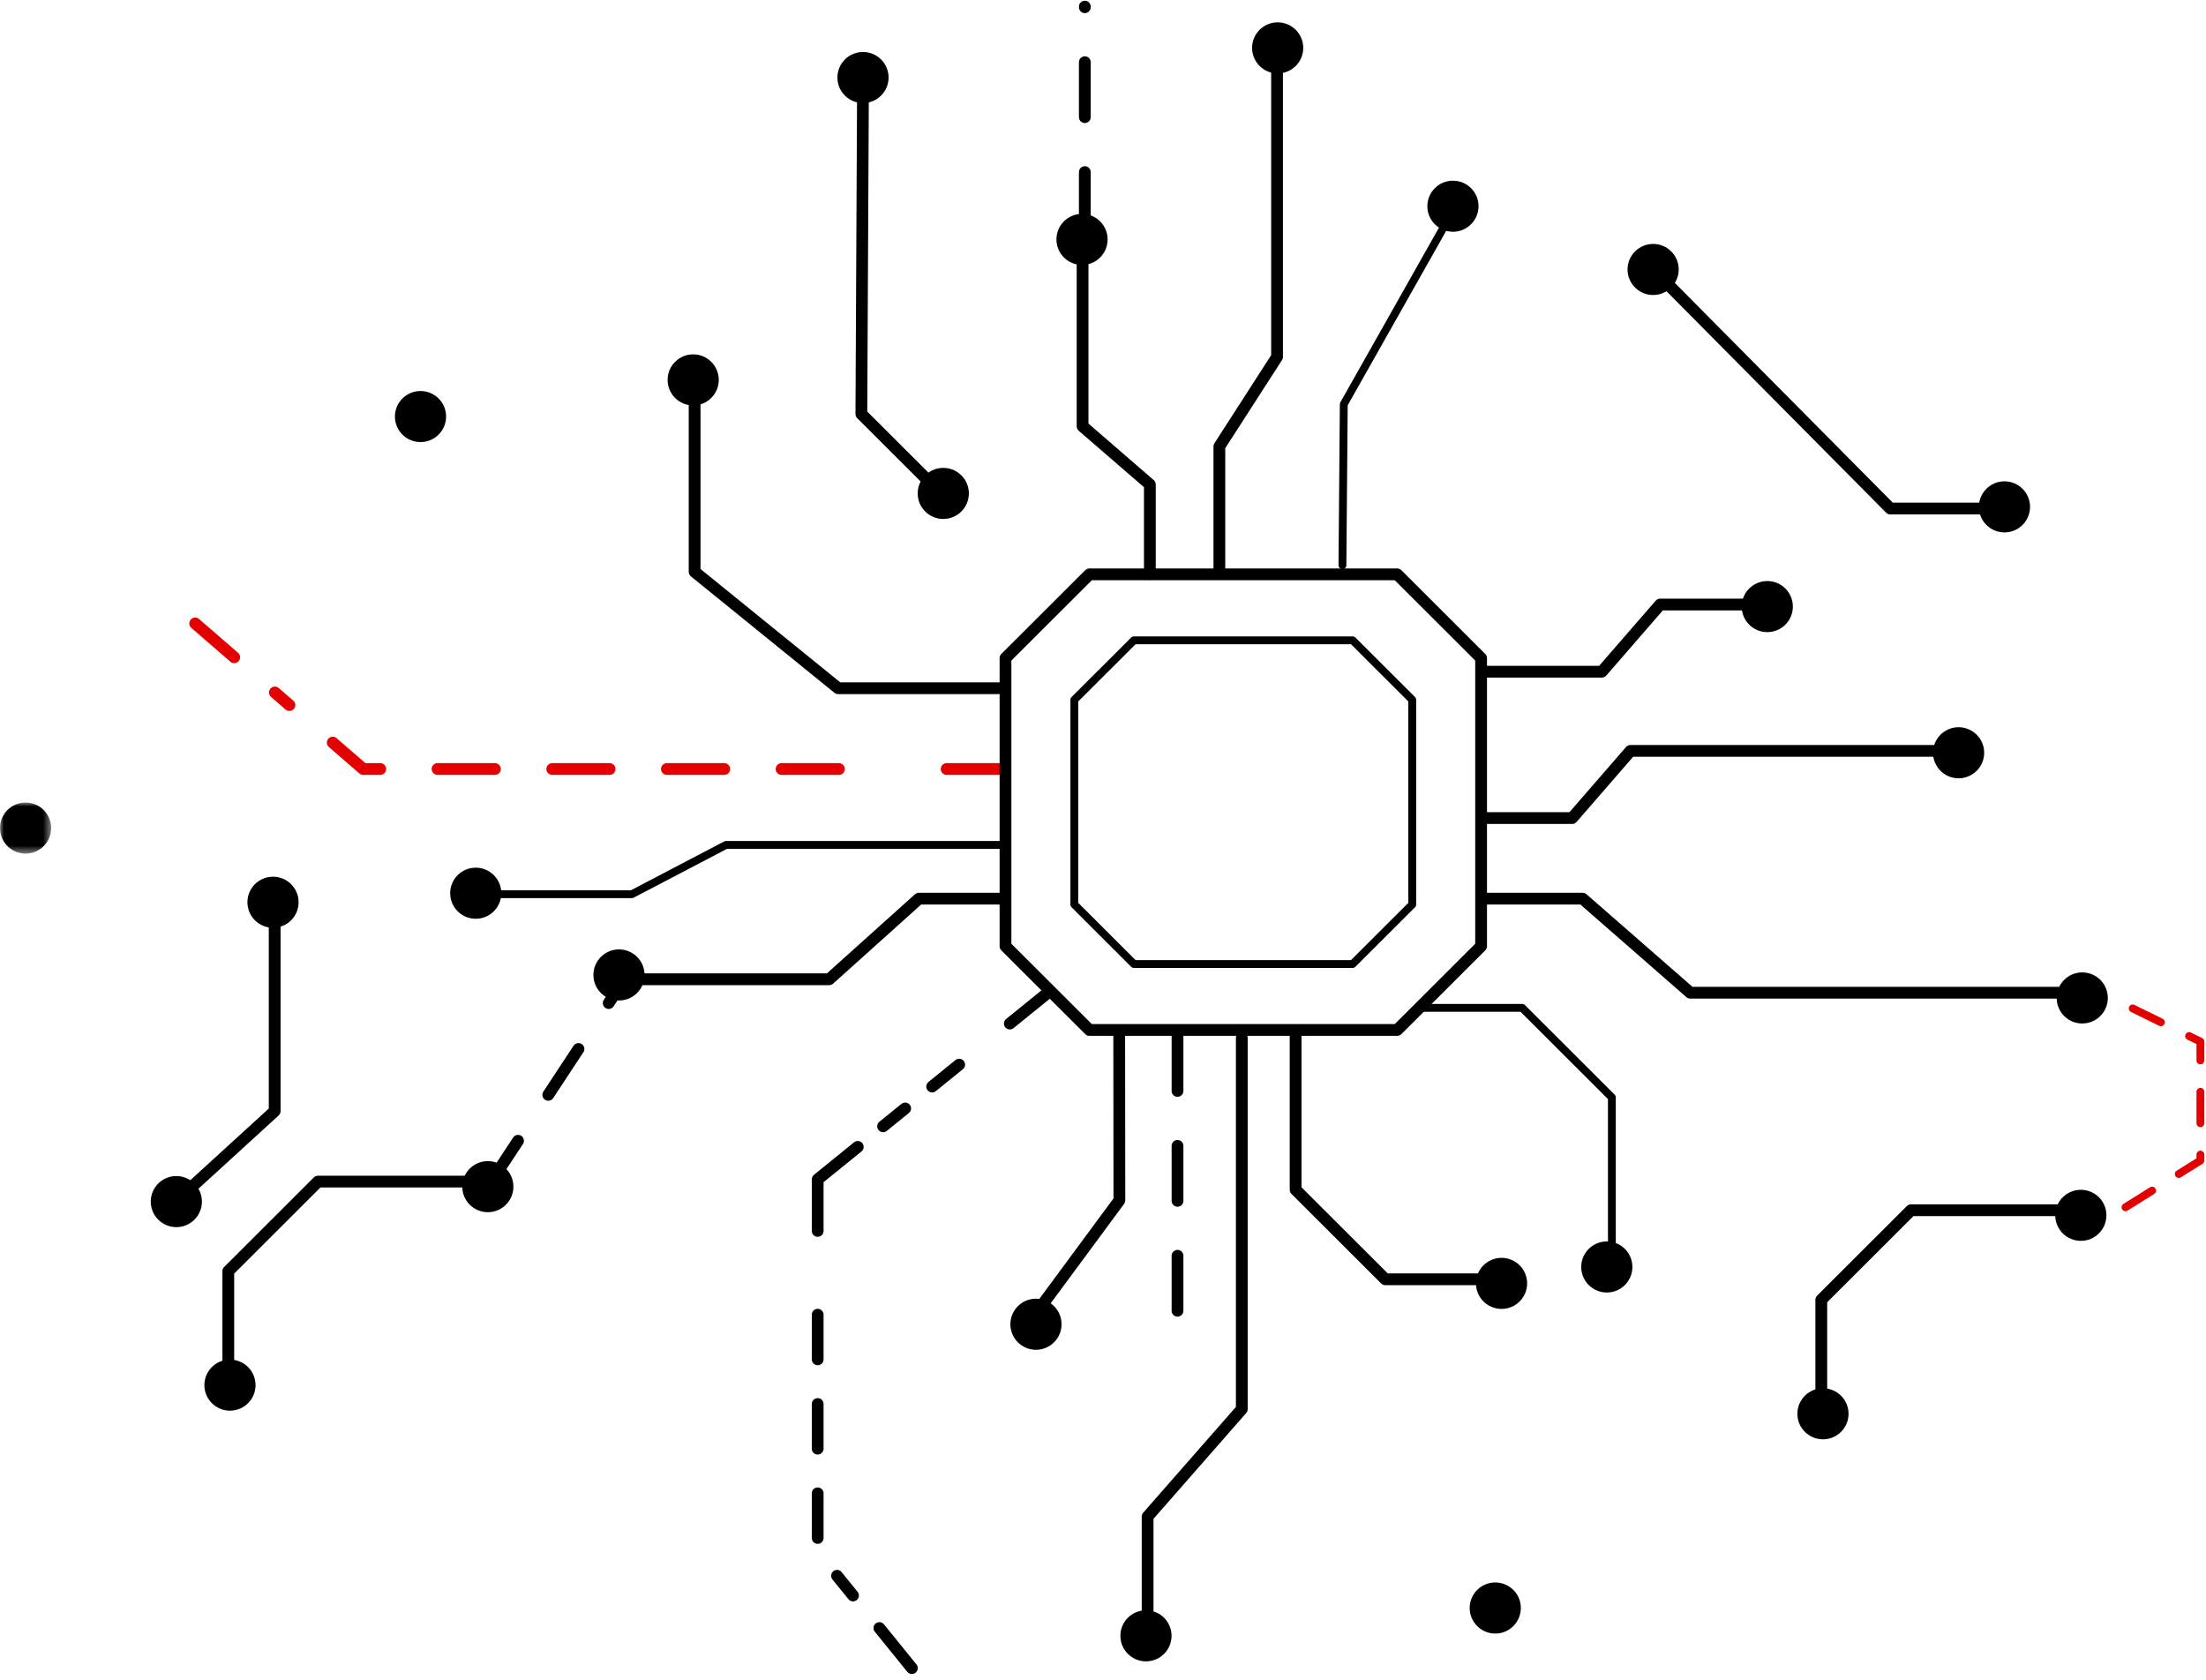 <?xml version="1.0" encoding="UTF-8"?>
<svg width="281px" height="214px" viewBox="0 0 281 214" version="1.1" xmlns="http://www.w3.org/2000/svg" xmlns:xlink="http://www.w3.org/1999/xlink">
    <!-- Generator: Sketch 53.2 (72643) - https://sketchapp.com -->
    <title>Group 118</title>
    <desc>Created with Sketch.</desc>
    <defs>
        <polygon id="path-1" points="0 0.005 6.517 0.005 6.517 6.513 0 6.513"></polygon>
    </defs>
    <g id="Web-Pages" stroke="none" stroke-width="1" fill="none" fill-rule="evenodd">
        <g id="CD-Page" transform="translate(-324, -1921)">
            <g id="Group-118" transform="translate(324, 1921)">
                <polyline id="Stroke-1" stroke="#000000" stroke-linecap="round" stroke-linejoin="round" points="171 72 171.17 51.495 185 27"></polyline>
                <g id="Group-117">
                    <path d="M185.076,23.017 C186.876,23.017 188.335,24.473 188.335,26.271 C188.335,28.066 186.876,29.524 185.076,29.524 C183.275,29.524 181.817,28.066 181.817,26.271 C181.817,24.473 183.275,23.017 185.076,23.017" id="Fill-2" fill="#000000"></path>
                    <polyline id="Stroke-4" stroke="#000000" stroke-width="1.5" stroke-linecap="round" stroke-linejoin="round" points="155.323 72.652 155.323 56.87 162.671 45.462 162.671 8.388"></polyline>
                    <path d="M162.75,2.847 C164.551,2.847 166.007,4.303 166.007,6.1 C166.007,7.896 164.551,9.354 162.75,9.354 C160.95,9.354 159.491,7.896 159.491,6.1 C159.491,4.303 160.95,2.847 162.75,2.847" id="Fill-6" fill="#000000"></path>
                    <polyline id="Stroke-8" stroke="#000000" stroke-width="1.5" stroke-linecap="round" stroke-linejoin="round" points="146.468 73.125 146.468 61.719 137.898 54.303 137.898 32.058"></polyline>
                    <path d="M137.828,27.246 C139.628,27.246 141.087,28.702 141.087,30.5 C141.087,32.296 139.628,33.753 137.828,33.753 C136.027,33.753 134.569,32.296 134.569,30.5 C134.569,28.702 136.027,27.246 137.828,27.246" id="Fill-10" fill="#000000"></path>
                    <polyline id="Stroke-12" stroke="#000000" stroke-width="1.5" stroke-linecap="round" stroke-linejoin="round" points="127.198 87.67 106.763 87.67 88.481 72.842 88.481 51.166"></polyline>
                    <path d="M88.297,45.139 C90.098,45.139 91.556,46.595 91.556,48.393 C91.556,50.19 90.098,51.646 88.297,51.646 C86.497,51.646 85.04,50.19 85.04,48.393 C85.04,46.595 86.497,45.139 88.297,45.139" id="Fill-14" fill="#000000"></path>
                    <polyline id="Stroke-16" stroke="#000000" stroke-linecap="round" stroke-linejoin="round" points="127.901 107.632 92.481 107.632 80.485 113.908 62.774 113.908"></polyline>
                    <path d="M60.6,110.531 C62.4,110.531 63.858,111.987 63.858,113.784 C63.858,115.58 62.4,117.038 60.6,117.038 C58.799,117.038 57.343,115.58 57.343,113.784 C57.343,111.987 58.799,110.531 60.6,110.531" id="Fill-18" fill="#000000"></path>
                    <polyline id="Stroke-20" stroke="#000000" stroke-width="1.5" stroke-linecap="round" stroke-linejoin="round" points="127.33 114.478 117.046 114.478 105.621 124.745 81.054 124.745"></polyline>
                    <path d="M78.848,120.942 C80.648,120.942 82.107,122.398 82.107,124.194 C82.107,125.991 80.648,127.449 78.848,127.449 C77.048,127.449 75.589,125.991 75.589,124.194 C75.589,122.398 77.048,120.942 78.848,120.942" id="Fill-22" fill="#000000"></path>
                    <polyline id="Stroke-24" stroke="#000000" stroke-width="1.5" stroke-linecap="round" stroke-linejoin="round" points="142.565 131.398 142.587 152.91 132.811 166.151"></polyline>
                    <path d="M131.962,165.437 C133.762,165.437 135.221,166.894 135.221,168.689 C135.221,170.487 133.762,171.945 131.962,171.945 C130.162,171.945 128.703,170.487 128.703,168.689 C128.703,166.894 130.162,165.437 131.962,165.437" id="Fill-26" fill="#000000"></path>
                    <polyline id="Stroke-28" stroke="#000000" stroke-width="1.5" stroke-linecap="round" stroke-linejoin="round" points="146.182 205.742 146.182 193.195 158.18 179.505 158.18 132.21"></polyline>
                    <path d="M145.974,205.128 C147.774,205.128 149.232,206.584 149.232,208.38 C149.232,210.177 147.774,211.635 145.974,211.635 C144.173,211.635 142.715,210.177 142.715,208.38 C142.715,206.584 144.173,205.128 145.974,205.128" id="Fill-30" fill="#000000"></path>
                    <polyline id="Stroke-32" stroke="#000000" stroke-width="1.5" stroke-linecap="round" stroke-linejoin="round" points="165.035 131.398 165.035 151.557 176.462 162.963 189.029 162.963"></polyline>
                    <path d="M191.267,160.232 C193.068,160.232 194.526,161.688 194.526,163.485 C194.526,165.281 193.068,166.739 191.267,166.739 C189.467,166.739 188.008,165.281 188.008,163.485 C188.008,161.688 189.467,160.232 191.267,160.232" id="Fill-34" fill="#000000"></path>
                    <polyline id="Stroke-36" stroke="#000000" stroke-linecap="round" stroke-linejoin="round" points="205.32 159.953 205.32 139.796 193.894 128.388 181.327 128.388"></polyline>
                    <path d="M204.675,164.648 C202.875,164.648 201.416,163.192 201.416,161.396 C201.416,159.599 202.875,158.141 204.675,158.141 C206.476,158.141 207.934,159.599 207.934,161.396 C207.934,163.192 206.476,164.648 204.675,164.648" id="Fill-38" fill="#000000"></path>
                    <polyline id="Stroke-40" stroke="#000000" stroke-width="1.5" stroke-linecap="round" stroke-linejoin="round" points="263.612 154.17 243.421 154.17 231.996 165.578 231.996 178.127"></polyline>
                    <path d="M268.315,154.815 C268.315,156.613 266.857,158.067 265.057,158.067 C263.258,158.067 261.798,156.613 261.798,154.815 C261.798,153.018 263.258,151.564 265.057,151.564 C266.857,151.564 268.315,153.018 268.315,154.815" id="Fill-42" fill="#000000"></path>
                    <path d="M235.467,180.098 C235.467,181.894 234.009,183.35 232.208,183.35 C230.41,183.35 228.949,181.894 228.949,180.098 C228.949,178.301 230.41,176.845 232.208,176.845 C234.009,176.845 235.467,178.301 235.467,180.098" id="Fill-44" fill="#000000"></path>
                    <polyline id="Stroke-46" stroke="#000000" stroke-width="1.5" stroke-linecap="round" stroke-linejoin="round" points="60.697 150.52 40.505 150.52 29.08 161.928 29.08 174.477"></polyline>
                    <path d="M65.399,151.165 C65.399,152.961 63.941,154.417 62.14,154.417 C60.342,154.417 58.883,152.961 58.883,151.165 C58.883,149.368 60.342,147.912 62.14,147.912 C63.941,147.912 65.399,149.368 65.399,151.165" id="Fill-48" fill="#000000"></path>
                    <path d="M32.552,176.448 C32.552,178.244 31.093,179.7 29.293,179.7 C27.494,179.7 26.034,178.244 26.034,176.448 C26.034,174.651 27.494,173.195 29.293,173.195 C31.093,173.195 32.552,174.651 32.552,176.448" id="Fill-50" fill="#000000"></path>
                    <path d="M190.465,201.585 C192.266,201.585 193.724,203.041 193.724,204.836 C193.724,206.634 192.266,208.092 190.465,208.092 C188.665,208.092 187.207,206.634 187.207,204.836 C187.207,203.041 188.665,201.585 190.465,201.585" id="Fill-52" fill="#000000"></path>
                    <g id="Group-56" transform="translate(0, 102.225)">
                        <mask id="mask-2" fill="white">
                            <use xlink:href="#path-1"></use>
                        </mask>
                        <g id="Clip-55"></g>
                        <path d="M3.258,0.005 C5.058,0.005 6.517,1.461 6.517,3.259 C6.517,5.055 5.058,6.513 3.258,6.513 C1.458,6.513 -0.001,5.055 -0.001,3.259 C-0.001,1.461 1.458,0.005 3.258,0.005" id="Fill-54" fill="#000000" mask="url(#mask-2)"></path>
                    </g>
                    <path d="M53.565,49.81 C55.365,49.81 56.824,51.264 56.824,53.062 C56.824,54.859 55.365,56.315 53.565,56.315 C51.764,56.315 50.306,54.859 50.306,53.062 C50.306,51.264 51.764,49.81 53.565,49.81" id="Fill-57" fill="#000000"></path>
                    <polyline id="Stroke-59" stroke="#000000" stroke-width="1.5" stroke-linecap="round" stroke-linejoin="round" points="253.354 64.78 240.787 64.78 211.6 35.352"></polyline>
                    <path d="M210.576,31.072 C212.376,31.072 213.834,32.528 213.834,34.324 C213.834,36.122 212.376,37.579 210.576,37.579 C208.775,37.579 207.317,36.122 207.317,34.324 C207.317,32.528 208.775,31.072 210.576,31.072" id="Fill-61" fill="#000000"></path>
                    <path d="M255.329,61.315 C257.129,61.315 258.587,62.771 258.587,64.567 C258.587,66.365 257.129,67.822 255.329,67.822 C253.528,67.822 252.07,66.365 252.07,64.567 C252.07,62.771 253.528,61.315 255.329,61.315" id="Fill-63" fill="#000000"></path>
                    <polyline id="Stroke-65" stroke="#000000" stroke-width="1.5" stroke-linecap="round" stroke-linejoin="round" points="34.989 116.904 34.989 141.542 23.489 152.046"></polyline>
                    <path d="M19.202,153.069 C19.202,151.272 20.661,149.815 22.461,149.815 C24.26,149.815 25.72,151.272 25.72,153.069 C25.72,154.865 24.26,156.321 22.461,156.321 C20.661,156.321 19.202,154.865 19.202,153.069" id="Fill-67" fill="#000000"></path>
                    <path d="M31.517,114.932 C31.517,113.136 32.976,111.68 34.776,111.68 C36.575,111.68 38.035,113.136 38.035,114.932 C38.035,116.73 36.575,118.186 34.776,118.186 C32.976,118.186 31.517,116.73 31.517,114.932" id="Fill-69" fill="#000000"></path>
                    <polyline id="Stroke-71" stroke="#000000" stroke-width="1.5" stroke-linecap="round" stroke-linejoin="round" points="118.608 61.612 109.721 52.739 109.926 11.326"></polyline>
                    <path d="M112.232,7.576 C113.505,8.848 113.505,10.906 112.232,12.177 C110.96,13.447 108.897,13.447 107.624,12.177 C106.352,10.906 106.352,8.848 107.624,7.576 C108.897,6.306 110.96,6.306 112.232,7.576" id="Fill-73" fill="#000000"></path>
                    <path d="M122.459,60.555 C123.731,61.827 123.731,63.885 122.459,65.156 C121.186,66.428 119.123,66.428 117.851,65.156 C116.578,63.885 116.578,61.827 117.851,60.555 C119.123,59.285 121.186,59.285 122.459,60.555" id="Fill-75" fill="#000000"></path>
                    <polyline id="Stroke-77" stroke="#000000" stroke-width="1.5" stroke-linecap="round" stroke-linejoin="round" points="189.024 114.478 201.593 114.478 215.303 126.456 263.863 126.456"></polyline>
                    <path d="M265.236,123.87 C267.036,123.87 268.495,125.326 268.495,127.122 C268.495,128.92 267.036,130.378 265.236,130.378 C263.435,130.378 261.979,128.92 261.979,127.122 C261.979,125.326 263.435,123.87 265.236,123.87" id="Fill-79" fill="#000000"></path>
                    <polyline id="Stroke-81" stroke="#000000" stroke-width="1.5" stroke-linecap="round" stroke-linejoin="round" points="188.834 104.211 200.26 104.211 207.685 95.655 247.263 95.655"></polyline>
                    <path d="M249.485,92.638 C251.285,92.638 252.744,94.094 252.744,95.891 C252.744,97.687 251.285,99.145 249.485,99.145 C247.685,99.145 246.226,97.687 246.226,95.891 C246.226,94.094 247.685,92.638 249.485,92.638" id="Fill-83" fill="#000000"></path>
                    <polyline id="Stroke-85" stroke="#000000" stroke-width="1.5" stroke-linecap="round" stroke-linejoin="round" points="222.895 77.008 211.469 77.008 204.041 85.566 189.023 85.566"></polyline>
                    <path d="M225.116,74.017 C226.916,74.017 228.375,75.473 228.375,77.269 C228.375,79.067 226.916,80.525 225.116,80.525 C223.316,80.525 221.857,79.067 221.857,77.269 C221.857,75.473 223.316,74.017 225.116,74.017" id="Fill-87" fill="#000000"></path>
                    <path d="M127.162,97.961 L120.584,97.961" id="Stroke-89" stroke="#E40000" stroke-width="1.5" stroke-linecap="round" stroke-linejoin="round"></path>
                    <path d="M106.859,97.961 L46.268,97.961 L35.014,88.213" id="Stroke-91" stroke="#E40000" stroke-width="1.5" stroke-linecap="round" stroke-linejoin="round" stroke-dasharray="7.303,7.303"></path>
                    <path d="M29.832,83.723 L24.863,79.419" id="Stroke-93" stroke="#E40000" stroke-width="1.5" stroke-linecap="round" stroke-linejoin="round"></path>
                    <path d="M133.74,126.247 L128.634,130.386" id="Stroke-95" stroke="#000000" stroke-width="1.5" stroke-linecap="round" stroke-linejoin="round"></path>
                    <path d="M122.177,135.623 L112.491,143.479" id="Stroke-97" stroke="#000000" stroke-width="1.5" stroke-linecap="round" stroke-linejoin="round" stroke-dasharray="4.427,4.427"></path>
                    <polyline id="Stroke-99" stroke="#000000" stroke-width="1.5" stroke-linecap="round" stroke-linejoin="round" points="109.262 146.097 104.156 150.236 104.156 156.803"></polyline>
                    <path d="M104.156,167.477 L104.156,197.692 L108.655,203.242" id="Stroke-101" stroke="#000000" stroke-width="1.5" stroke-linecap="round" stroke-linejoin="round" stroke-dasharray="5.688,5.688"></path>
                    <path d="M112.016,207.389 L116.154,212.497" id="Stroke-103" stroke="#000000" stroke-width="1.5" stroke-linecap="round" stroke-linejoin="round"></path>
                    <path d="M270.743,153.787 L280.288,147.832 L280.288,132.688 L270.912,128.093" id="Stroke-105" stroke="#E40000" stroke-linecap="round" stroke-linejoin="round" stroke-dasharray="4"></path>
                    <path d="M62.14,151.165 L79.686,124.512" id="Stroke-107" stroke="#000000" stroke-width="1.5" stroke-linecap="round" stroke-linejoin="round" stroke-dasharray="7"></path>
                    <path d="M138.185,28.921 L138.185,0.844" id="Stroke-109" stroke="#000000" stroke-width="1.5" stroke-linecap="round" stroke-linejoin="round" stroke-dasharray="7"></path>
                    <path d="M149.991,131.969 L149.991,172.504" id="Stroke-111" stroke="#000000" stroke-width="1.5" stroke-linecap="round" stroke-linejoin="round" stroke-dasharray="7"></path>
                    <polygon id="Stroke-113" stroke="#000000" stroke-width="1.5" stroke-linecap="round" stroke-linejoin="round" points="128.079 83.835 128.079 120.534 138.767 131.203 177.975 131.203 188.662 120.534 188.662 83.835 177.975 73.164 138.767 73.164"></polygon>
                    <polygon id="Stroke-115" stroke="#000000" stroke-linecap="round" stroke-linejoin="round" points="136.85 89.147 136.85 115.221 144.442 122.803 172.3 122.803 179.892 115.221 179.892 89.147 172.3 81.567 144.442 81.567"></polygon>
                </g>
            </g>
        </g>
    </g>
</svg>